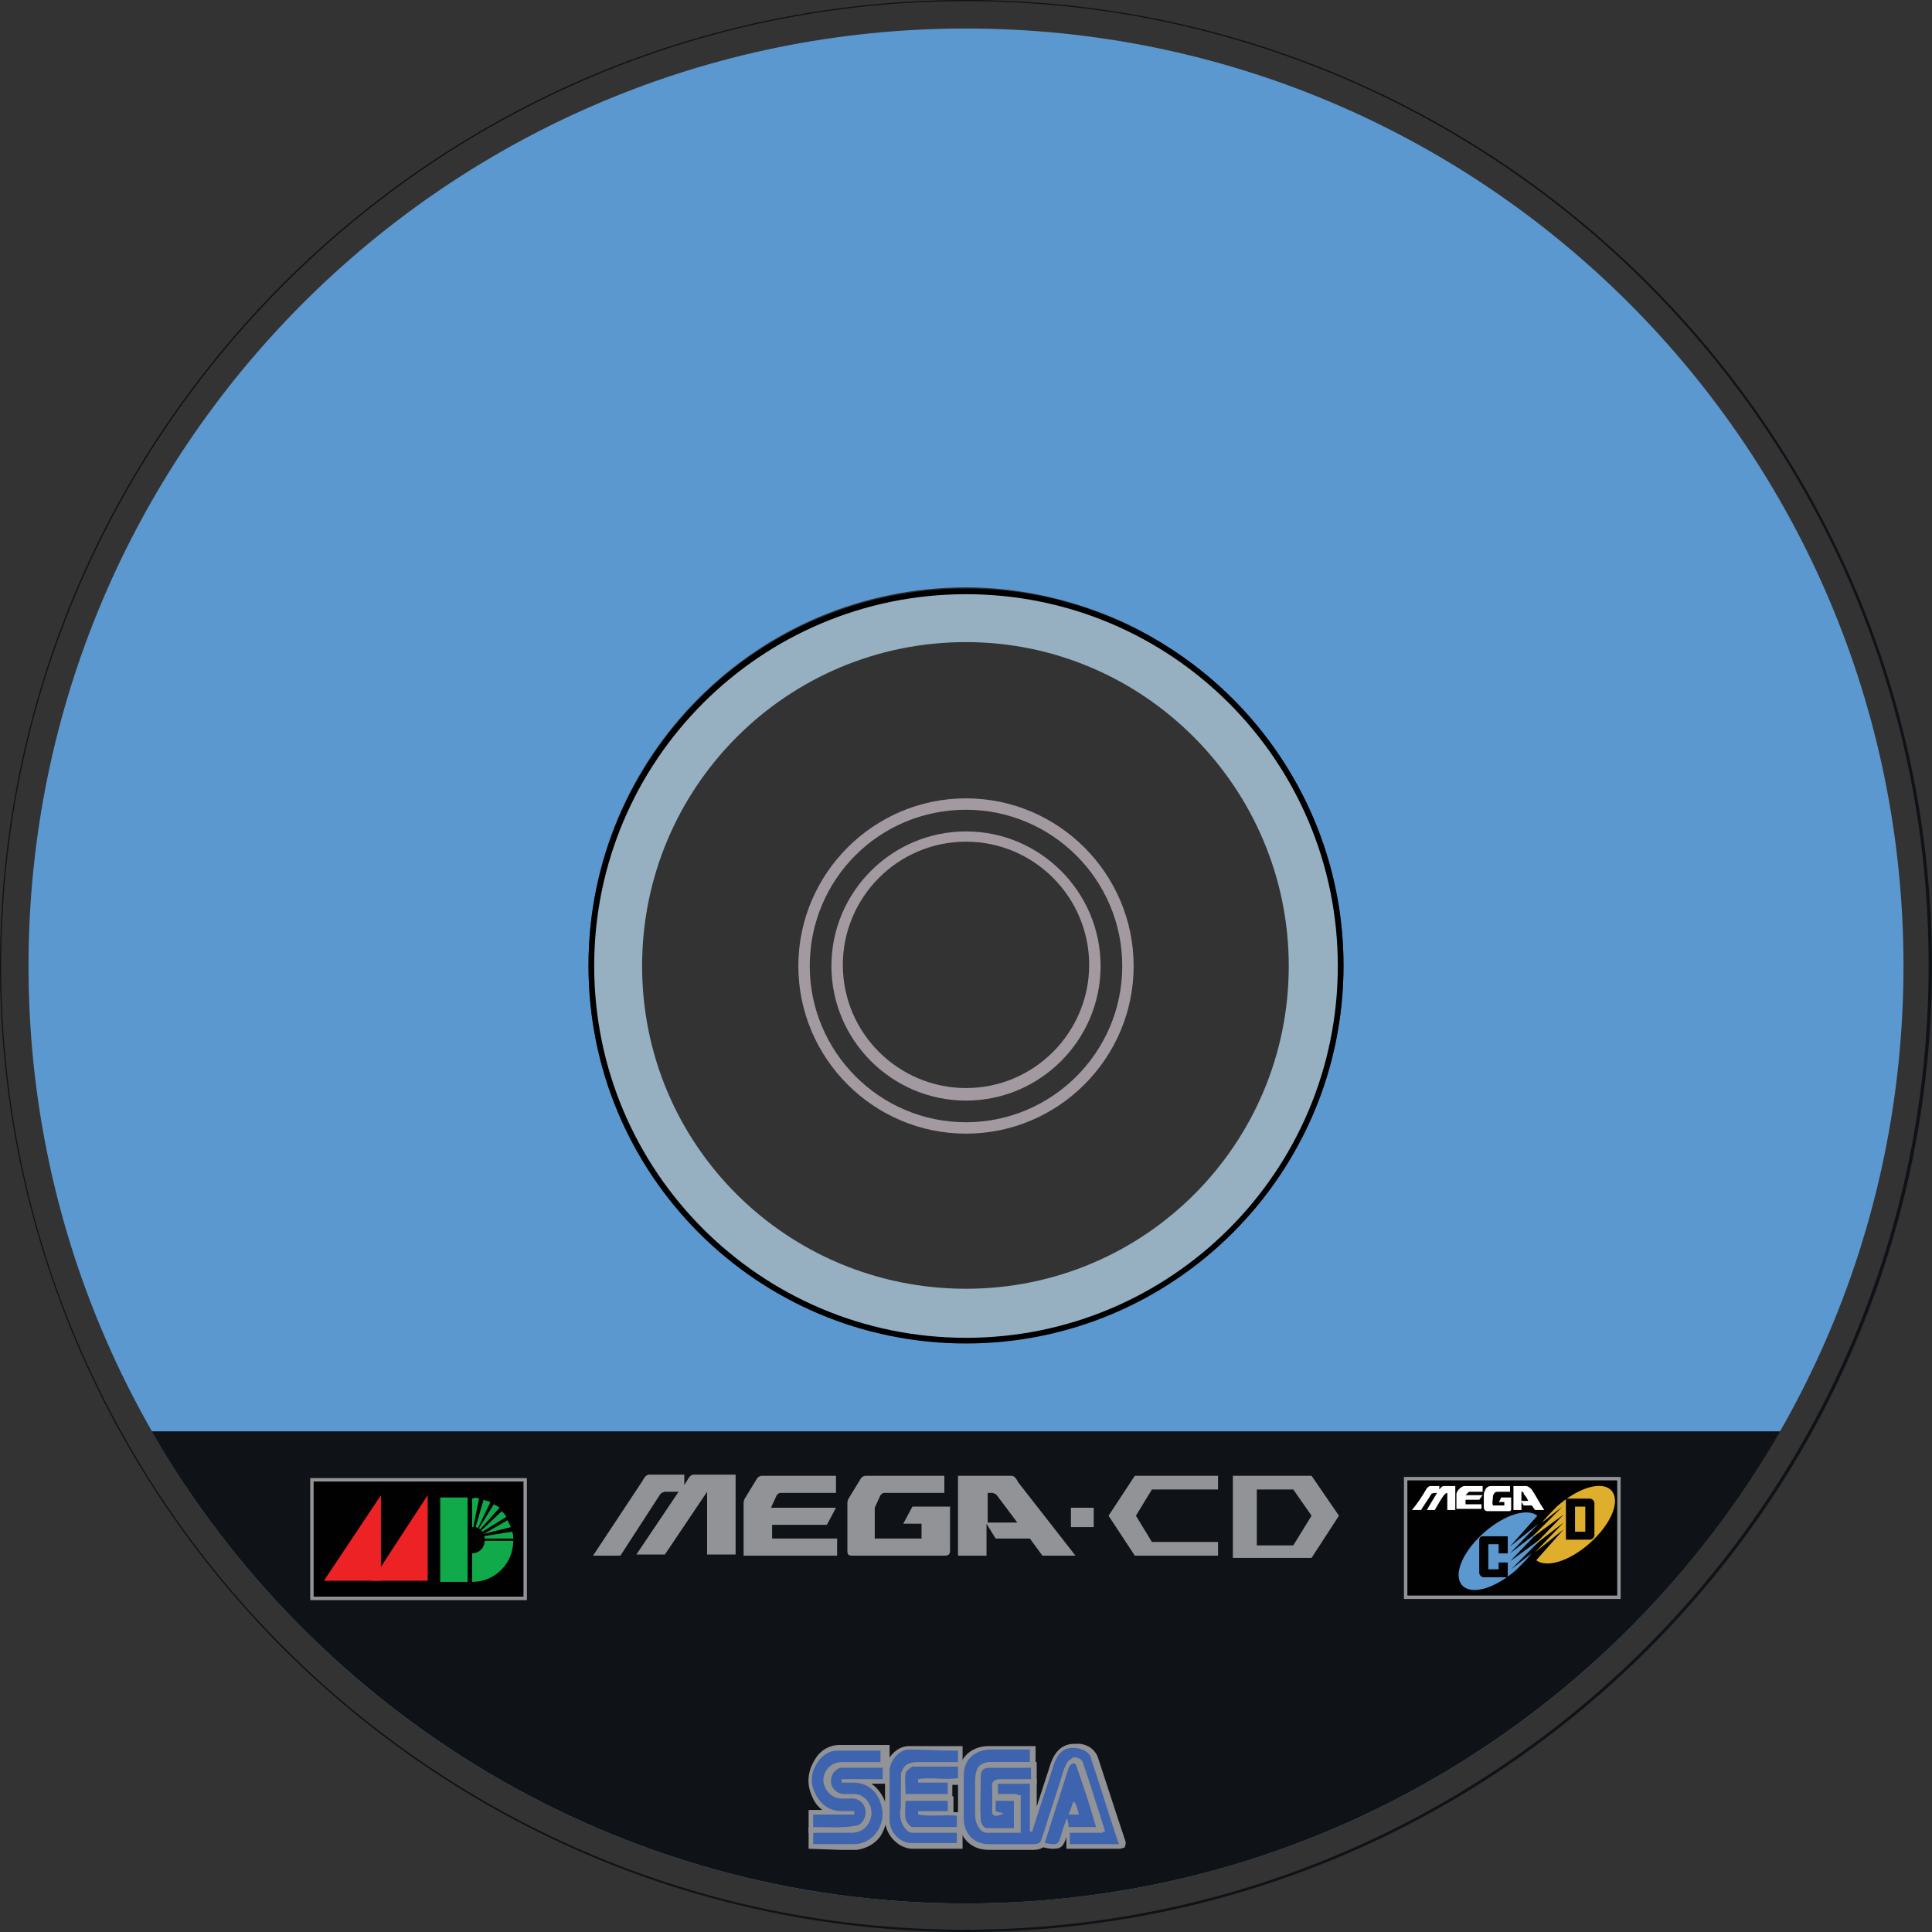 <svg xmlns="http://www.w3.org/2000/svg" viewBox="0 0 200 200">
  <rect x="0" y="0" width="200" height="200" fill="#333333" stroke="none"/>
  <path fill="#5b98d0" d="M197.048 100c0 53.601-43.447 97.048-97.048 97.048-53.601 0-97.048-43.447-97.048-97.048C2.952 46.399 46.399 2.952 100 2.952c53.601 0 97.048 43.447 97.048 97.048zm-80.401-35.419c-5.077-2.361-10.744-3.778-16.647-3.778-21.606 0-39.079 17.473-39.079 39.079 0 21.606 17.473 39.079 39.079 39.079 21.606 0 39.079-17.473 39.079-39.079 0-15.466-9.209-28.926-22.432-35.301"/>
  <path fill="#0f1317" d="M100 200C44.864 200 0 155.136 0 100 0 44.864 44.864 0 100 0c55.136 0 100 44.864 100 100 0 55.136-44.864 100-100 100zM100 .118C44.982.118.118 44.982.118 100c0 55.018 44.746 99.764 99.764 99.764 55.018 0 99.764-44.746 99.764-99.764C199.764 44.982 155.018.118 100 .118z"/>
  <path fill="#0f1317" d="M184.298 148.17c-16.765 29.162-48.17 48.878-84.298 48.878-36.128 0-67.532-19.717-84.298-48.878H184.298"/>
  <path d="M100 139.079c-21.606 0-39.079-17.473-39.079-39.079 0-21.606 17.473-39.079 39.079-39.079 21.606 0 39.079 17.473 39.079 39.079 0 21.606-17.591 39.079-39.079 39.079zm0-76.978c-20.897 0-37.898 17.001-37.898 37.898 0 20.897 17.001 37.898 37.898 37.898 20.897 0 37.898-17.001 37.898-37.898 0-20.897-17.001-37.898-37.898-37.898z"/>
  <path fill="#a299a1" d="M100 117.355c-9.563 0-17.355-7.792-17.355-17.355 0-9.563 7.792-17.355 17.355-17.355 9.563 0 17.355 7.792 17.355 17.355 0 9.563-7.792 17.355-17.355 17.355zm0-33.53c-8.973 0-16.175 7.202-16.175 16.175 0 8.855 7.202 16.175 16.175 16.175 8.855 0 16.175-7.202 16.175-16.175 0-8.973-7.32-16.175-16.175-16.175z"/>
  <path fill="#a299a1" d="M100 113.932c-7.674 0-13.932-6.257-13.932-13.932 0-7.674 6.257-13.932 13.932-13.932 7.674 0 13.932 6.257 13.932 13.932 0 7.674-6.257 13.932-13.932 13.932zm0-26.8c-7.084 0-12.751 5.785-12.751 12.751 0 7.084 5.785 12.751 12.751 12.751 7.084 0 12.751-5.785 12.751-12.751 0-6.966-5.667-12.751-12.751-12.751z"/>
  <path fill="#96b0c1" d="M138.489 100c0 21.251-17.237 38.489-38.489 38.489-21.251 0-38.489-17.237-38.489-38.489 0-21.251 17.237-38.489 38.489-38.489 21.251 0 38.489 17.237 38.489 38.489zM100 66.47c-18.536 0-33.53 14.994-33.53 33.53 0 18.536 14.994 33.412 33.53 33.412 18.536 0 33.412-14.994 33.412-33.412 0-18.418-14.994-33.53-33.412-33.53z"/>
  <path fill="#929397" d="M61.393 161.039l5.077-7.674c.236-.472.472-.708.708-.708h3.66v1.063l.236-.354c.236-.472.472-.708.708-.708h4.368v8.264h-2.952v-6.494l-4.368 6.494h-2.952l4.368-6.494h-1.417c-.118 0-.354.118-.472.236l-4.132 6.375h-2.834zm18.536-3.306v1.535h6.73v1.771h-9.681v-5.431c0-.118 0-.236.118-.472l1.299-2.125c.118-.118.236-.236.472-.236h7.674v1.771h-5.785c-.118 0-.236.118-.354.236l-.59 1.299h6.73l-.945 1.771h-5.667zM90.555 159.268h4.841v-1.535h-1.889l.945-1.771h3.896v4.604c0 .236-.118.472-.472.472h-9.681c-.354 0-.472-.118-.472-.472v-4.959c0-.118 0-.236.118-.472l1.299-2.125c.118-.118.236-.236.472-.236h8.146v1.771H91.499c-.118 0-.236.118-.354.236l-.59 1.299v3.188zm20.779 1.771h-3.424l-1.299-1.771h-3.542l-.945-1.535v3.306h-2.952v-8.264h5.549c.236 0 .472.236.708.708l5.903 7.556zm-6.021-3.424l-2.125-2.834c-.118-.118-.354-.236-.472-.236h-.472v3.07h3.07zm9.445-.708l2.715 4.132h8.619v-1.417h-6.848l-1.653-2.715 1.653-2.715h6.848v-1.417h-8.619m-6.612 3.306h2.361v2.007h-2.361zm27.745.826l-2.834 4.368h-8.146v-8.501h8.146l2.834 4.132zm-2.834 0l-1.889-2.715h-3.778v5.785h3.778l1.889-3.07zm-103.66-3.896h22.432v12.633H32.113z"/>
  <path fill="#010101" d="M32.468 153.365h21.724v11.924H32.468z"/>
  <g fill="#ed2224">
    <path d="M39.433 154.782l-5.903 8.855h5.903"/>
    <path d="M44.274 154.782l-5.785 8.855h5.785"/>
  </g>
  <path fill="#11aa4b" d="M45.573 155.018h2.834v8.737h-2.834zm4.014.118l-.59 2.952h-.118v-2.952c.236-.118.472-.118.708 0m-.354 2.952l.826-2.834c.236.118.472.118.708.236l-1.299 2.715c-.118-.118-.236-.118-.236-.118m.472.236l2.007-2.243c-.118-.118-.354-.236-.59-.354l-1.535 2.479.118.118m.236.236l2.479-1.535c-.118-.236-.354-.472-.472-.59l-2.125 2.007.118.118m.118.236l2.834-.708-.354-.708-2.479 1.417c0-.118 0 0 0 0m3.07.472h-2.952c0-.118 0-.236-.118-.236l2.952-.472c.118.236.118.472.118.708m-2.952.236c0 .708-.59 1.299-1.299 1.299v2.952c2.361 0 4.25-1.889 4.25-4.25h-2.952"/>
  <path fill="#929397" d="M145.336 152.893h22.432v12.633h-22.432z"/>
  <path fill="#010101" d="M145.691 153.247h21.724v11.924h-21.724z"/>
  <path fill="#5b98d0" d="M156.434 162.456l2.952-2.952v-.118l-3.07 2.243 3.07-3.188-3.07 2.361 2.952-3.07-2.952 2.361 2.834-3.188c-1.063-.826-3.424-.118-5.549 1.771-2.243 2.007-3.188 4.368-2.243 5.431.945 1.063 3.424.354 5.667-1.653.59-.59 1.063-1.063 1.535-1.653l-2.125 1.653z"/>
  <path fill="#020202" d="M155.136 159.858h-1.063v2.597h1.063v-.708h.945v1.535h-2.479c-.236 0-.472-.236-.472-.472v-3.306c0-.354.118-.472.472-.472h2.479v1.771h-.945v-.945z"/>
  <path fill="#deae2c" d="M161.747 155.962l-2.952 2.952v.118l3.07-2.243-3.07 3.188 3.07-2.361-2.952 3.07 2.952-2.361-2.834 3.188c1.063.826 3.424.118 5.549-1.771 2.243-2.007 3.188-4.368 2.243-5.431-.945-1.063-3.424-.354-5.667 1.653-.59.59-1.063 1.063-1.535 1.653l2.125-1.653z"/>
  <path fill="#020202" d="M165.053 158.914c0 .236-.236.472-.472.472h-2.479v-4.25h2.479c.236 0 .472.236.472.472v3.306zm-2.007-.354h1.063v-2.597h-1.063v2.597z"/>
  <path fill="#fff" d="M147.698 154.073c.118-.118.236-.236.354-.236h.945v.354c.118-.118.236-.354.472-.354h1.181v2.479h-.826v-1.771c-.118 0-.236.118-.354.236-.354.472-.59.945-.945 1.535h-.826l1.063-1.771c-.236 0-.472 0-.59.118-.354.59-.708 1.063-1.063 1.653h-.945c.59-.708 1.063-1.417 1.535-2.243zm3.306.118c.118-.118.354-.354.59-.354h1.889v.59h-1.417l-.354.354h1.771c-.118.118-.236.354-.354.472h-1.417v.472h1.653v.472h-2.597v-1.535c0-.118.118-.354.236-.472zm2.834-.118c.118-.118.236-.236.472-.236h2.007v.59h-1.299c-.354 0-.472.354-.472.59 0 .354-.118.354 0 .826h1.181v-.354h-.59c.118-.118.236-.354.236-.472h1.063v1.181c0 .118 0 .118-.118.236h-2.361c-.236 0-.354-.236-.354-.354v-1.299c0-.354.118-.472.236-.708zm2.834-.236h1.299c.236 0 .472.236.59.354.472.708.826 1.417 1.299 2.125h-.945c-.118-.118-.236-.354-.354-.472h-.826c-.118-.118-.118-.236-.236-.354v.826h-.826v-2.479zm.826.59v.945h.708c-.118-.236-.236-.472-.472-.708 0-.236-.118-.236-.236-.236z"/>
  <path fill="#929397" d="M106.966 191.499h-4.604c-1.889 0-3.07-1.299-3.188-3.188v-4.368c0-1.889 1.299-3.188 3.188-3.188h4.841v2.243h-4.132c-1.299 0-1.535.118-1.535 1.653v3.306c0 1.063.472 1.181 1.181 1.299h2.243v-2.834h-2.243v-2.243h4.604v2.834l1.417-4.368c.472-1.417 1.299-2.125 2.479-2.125h.59c.945.118 1.653.708 1.889 1.535.708 2.125 1.417 4.368 2.125 6.494l.708 2.125v.236l-.118.354-.472.118h-5.549v-2.243h3.306l-.472-1.299-.472-1.299c-.354-1.063-.708-2.243-1.063-3.306-.118-.236-.354-.59-.472-.59-.118 0-.236.354-.236.59l-.708 2.361c-.472 1.653-1.063 3.188-1.535 4.841-.472.708-.945 1.063-1.771 1.063z"/>
  <path fill="#3e64af" d="M115.821 190.909h-5.077v-1.181h3.424c-.236-.708-.472-1.417-.708-2.007-.472-1.535-.945-3.07-1.535-4.604-.118-.354-.472-.826-.826-.945-.59-.118-.708.472-.945.945-.708 2.361-1.535 4.723-2.243 7.084-.118.59-.472.708-.945.708h-4.604c-1.535 0-2.597-1.063-2.597-2.715v-4.368c0-1.653 1.063-2.597 2.597-2.715h4.25v1.299h-3.542c-1.653 0-2.125.354-2.125 2.125v3.306c0 1.181.59 1.771 1.653 1.771h2.715v-3.896h-2.243v-1.181h3.542v5.077h.236c.708-2.361 1.535-4.604 2.243-6.966.472-1.299 1.181-1.889 2.479-1.653.708.118 1.299.472 1.417 1.181.945 2.834 1.771 5.549 2.715 8.383.118.236.118.236.118.354z"/>
  <path fill="#929397" d="M83.707 191.381v-2.243h4.486c.826 0 1.417-.59 1.417-1.299 0-.708-.59-1.417-1.417-1.417h-.354l-.354-.472v.472h-.59c-.945-.118-1.653-.945-1.653-2.007 0-1.063.708-1.889 1.653-2.007h4.841v2.243h-1.535c.708.472 1.299 1.299 1.535 2.243.236 1.063 0 2.243-.59 3.188-.59.826-1.535 1.299-2.479 1.417h-1.653l-3.306-.118z"/>
  <path fill="#3e64af" d="M84.179 190.909v-1.181h4.014c1.063 0 1.889-.826 2.007-1.889 0-1.063-.826-1.889-1.889-2.007h-1.299c-.708-.118-1.181-.708-1.181-1.417 0-.708.472-1.417 1.181-1.417h4.368v1.181h-4.25v.354h1.181c1.535 0 2.597.945 2.952 2.479.472 1.889-.826 3.778-2.715 3.896h-4.368z"/>
  <path fill="#929397" d="M83.707 189.728v-2.361h1.417c-.472-.354-.826-.826-1.063-1.417-.59-1.299-.472-2.597.354-3.896.59-.945 1.535-1.417 2.479-1.417h5.195v2.243h-4.604c-.472 0-.826.236-1.181.59-.236.354-.354.826-.236 1.299.236.59.708.945 1.299.945h1.181c.945.118 1.653.945 1.653 1.889 0 1.063-.708 2.007-1.653 2.007h-1.889l-2.952.118z"/>
  <path fill="#3e64af" d="M84.179 189.138v-1.299h4.25v-.354h-1.299c-1.181 0-2.125-.59-2.715-1.771-.59-1.181-.472-2.243.236-3.306.472-.708 1.181-1.181 2.007-1.181h4.486v1.181h-4.014c-1.299 0-2.243 1.299-1.771 2.479.236.708.945 1.299 1.771 1.299h1.299c.708.118 1.181.708 1.181 1.417 0 .708-.472 1.417-1.181 1.417-1.299.236-2.715.118-4.25.118z"/>
  <path fill="#929397" d="M95.277 191.381h-.945c-1.417-.118-2.597-1.417-2.715-2.834v-5.077c0-1.417 1.181-2.715 2.479-2.715h5.549v2.243h-4.486c-1.063 0-1.299.236-1.299 1.417v3.424c0 1.063.236 1.299 1.299 1.299h4.486v2.243H95.277z"/>
  <path fill="#3e64af" d="M99.174 181.228v1.181h-4.014c-1.417 0-1.889.472-1.889 1.889v3.424c0 1.299.472 1.889 1.771 1.889h4.014v1.181h-4.841c-1.181-.118-2.125-1.181-2.125-2.361v-5.077c0-1.063.945-2.243 2.007-2.243 1.653 0 3.306.118 5.077.118z"/>
  <path fill="#929397" d="M109.091 191.381c-.236 0-.472 0-.945-.118l-.59-.118.59-1.653c.708-2.243 1.417-4.486 2.243-6.73.118-.354.472-.708.708-.826h.236c.354 0 .826.354.826.708.59 1.653 1.063 3.306 1.653 5.077l.59 1.889h-3.778l-.118.236c-.354 1.063-.472 1.535-1.417 1.535z"/>
  <path fill="#3e64af" d="M108.146 190.791l2.479-7.792c.118-.236.236-.354.472-.472.118 0 .354.118.354.354.708 2.007 1.417 4.132 2.007 6.257h-2.834c0-.354-.118-.59-.118-.826h-.118c-.118.472-.354.945-.472 1.417-.354 1.299-.354 1.299-1.771 1.063zm2.479-2.952h1.063c-.118-.472-.236-.945-.472-1.299h-.118c-.118.354-.236.708-.472 1.299z"/>
  <path fill="#929397" d="M103.424 189.728h-1.299c-.59 0-1.063-.826-1.063-1.299-.118-1.535 0-3.07 0-4.604 0-.826.59-1.417 1.417-1.417h4.841v2.243h-4.014v1.181h2.361v3.896h-2.243z"/>
  <path fill="#3e64af" d="M103.896 187.721c-.354-.118-.59-.118-.826-.236v-1.063h1.889v2.834h-2.834c-.236 0-.59-.472-.59-.826-.118-1.535 0-3.07 0-4.604 0-.59.354-.826.826-.826h4.368v1.181h-3.188c-.59 0-.945.236-.826.945v2.125c-.118.708.236.945 1.181.472z"/>
  <path fill="#929397" d="M96.812 189.728h-2.361c-.59 0-1.063-.826-1.181-1.299-.118-.472-.118-.945 0-1.417v-1.063h5.431v1.653h.945v2.125h-2.834z"/>
  <path fill="#3e64af" d="M95.041 187.839c1.299.236 2.715 0 4.014.118v1.181h-4.604c-.236 0-.59-.472-.708-.826-.118-.59 0-1.299 0-2.007h4.368v1.181h-3.07v.354z"/>
  <path fill="#929397" d="M93.27 186.305v-2.715c.118-.472.708-1.063 1.181-1.063h5.195v2.125l-.472.118h-.59v1.653h-5.313z"/>
  <path fill="#3e64af" d="M99.174 182.881v1.181c-1.417.236-2.715-.118-4.132.118v.354h3.07v1.181h-4.368c0-.708-.118-1.417 0-2.125 0-.236.472-.59.708-.708h4.723z"/>
</svg>
